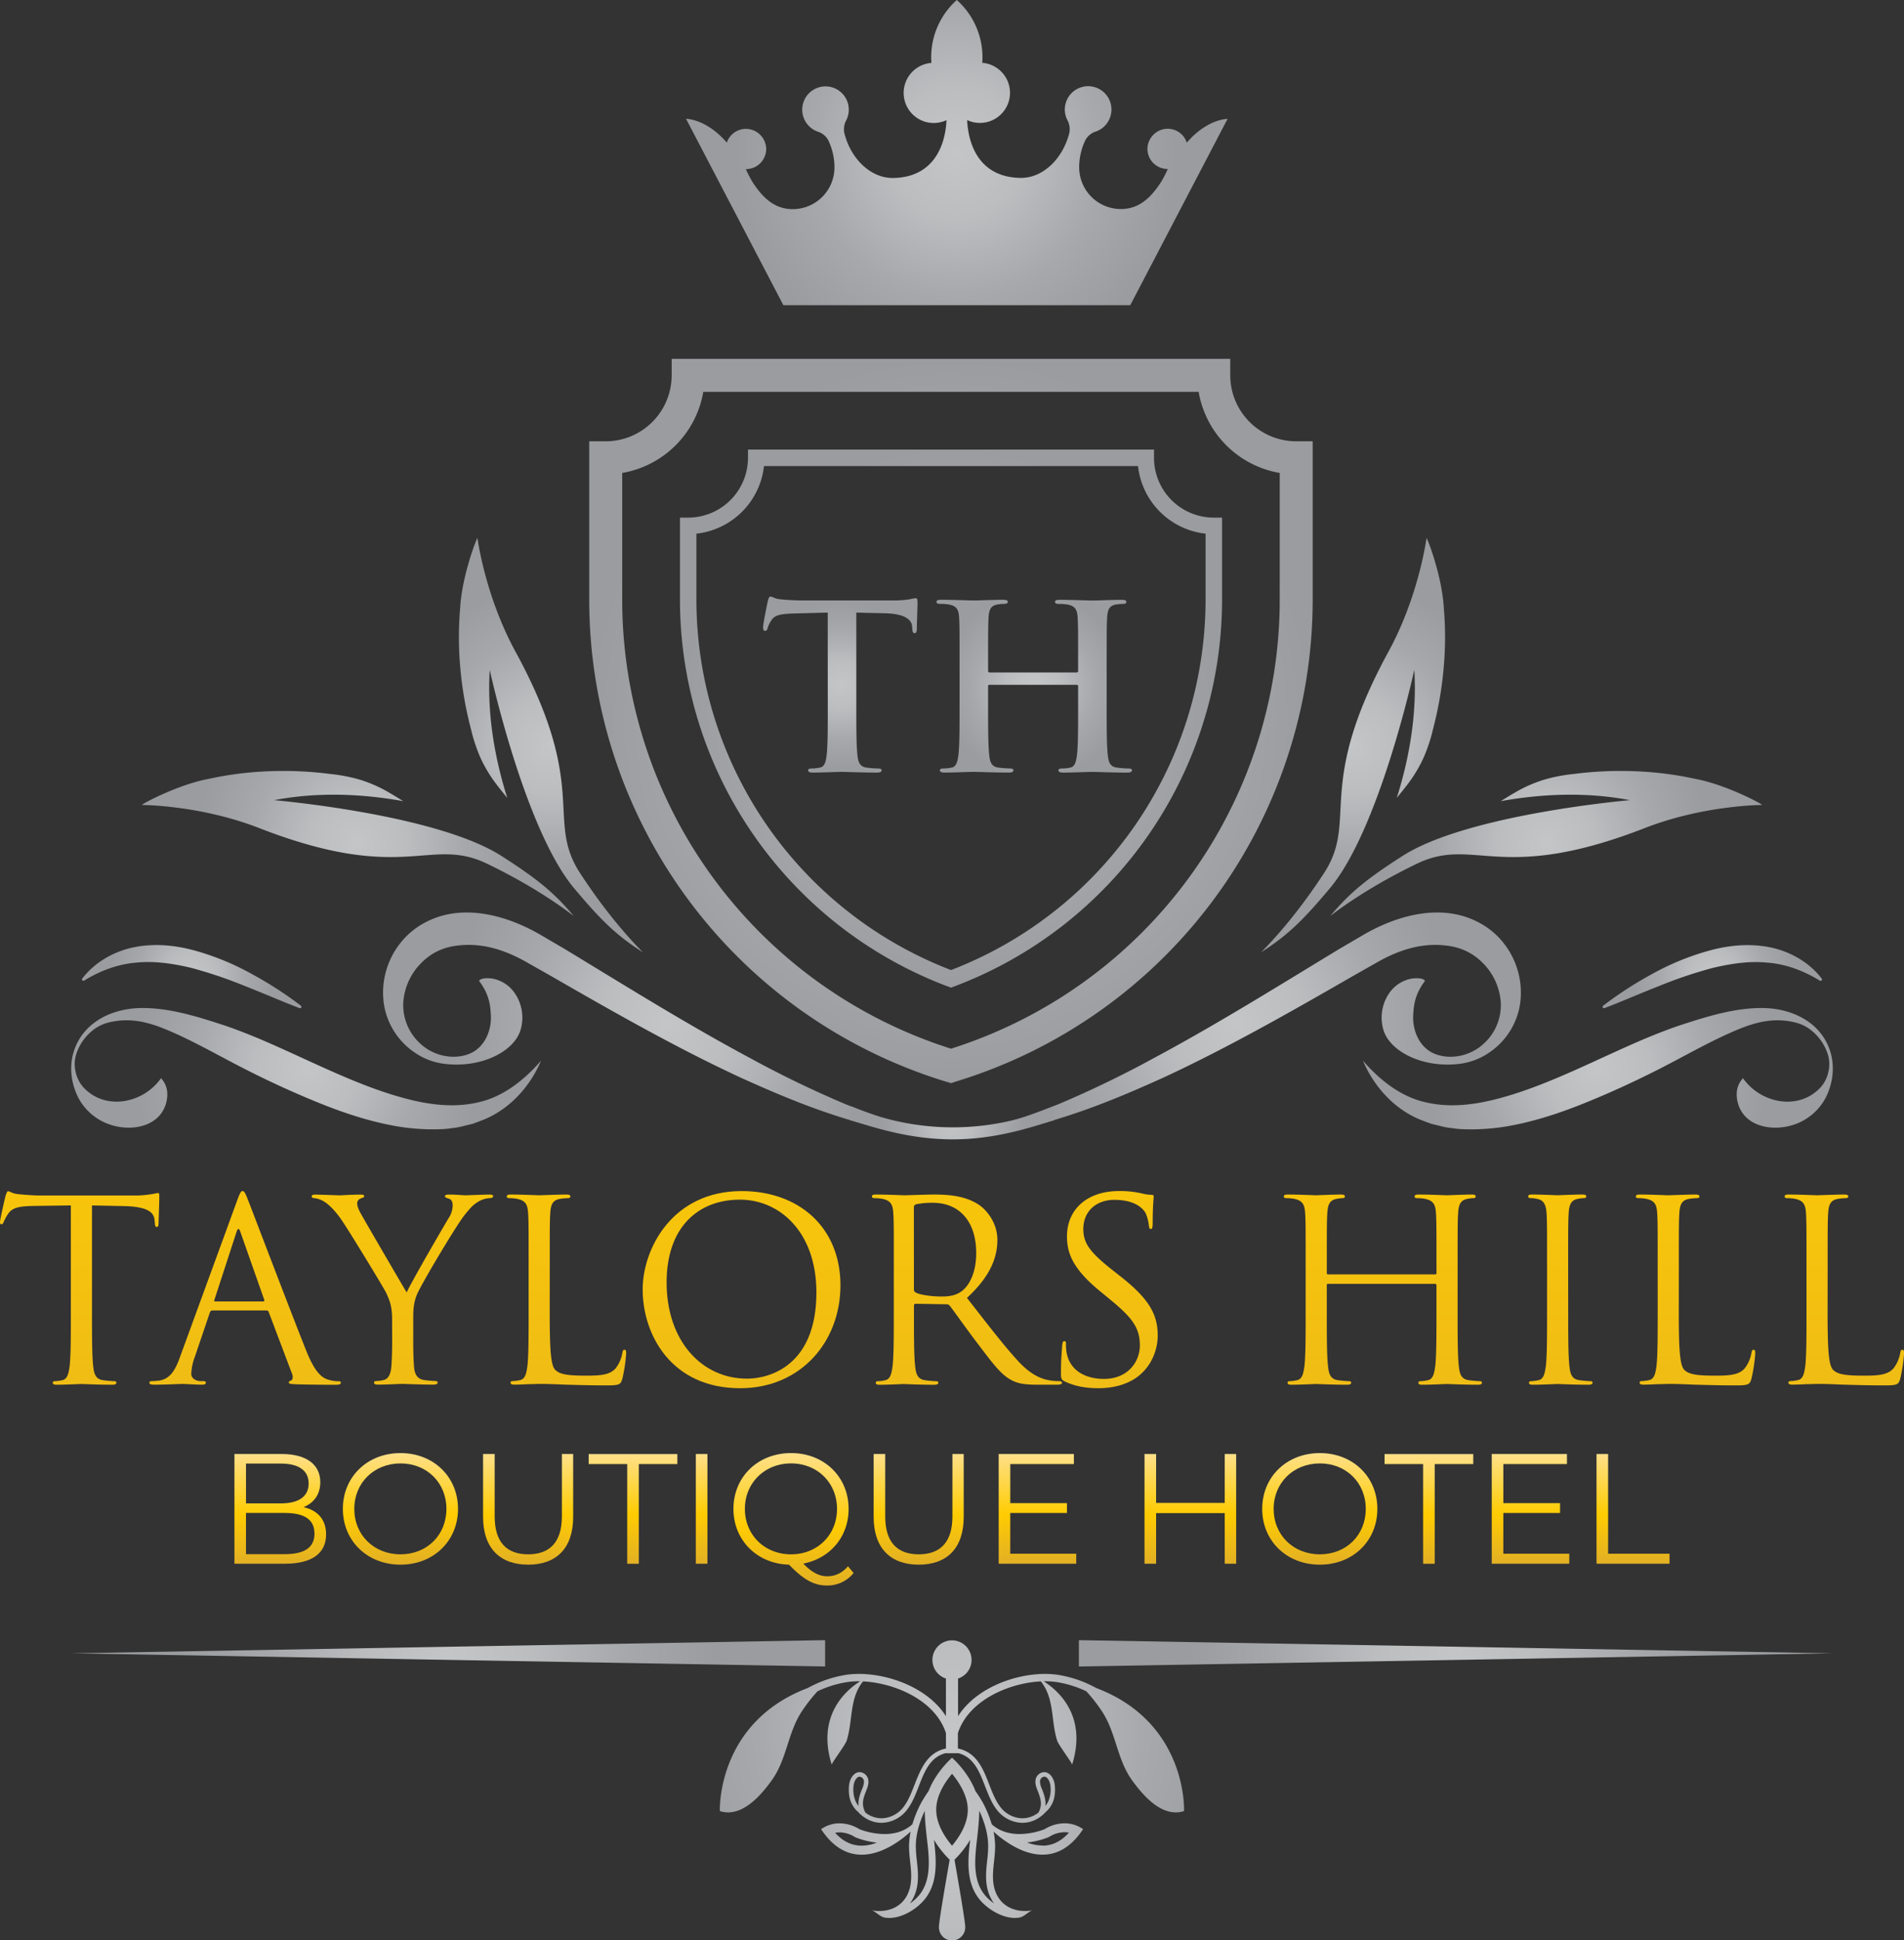 <svg xmlns="http://www.w3.org/2000/svg" xmlns:xlink="http://www.w3.org/1999/xlink" viewBox="0 0 1215.25 1237.65"><rect x="0" y="0" width="1215.25" height="1237.65" fill="#333333" stroke="none"/><defs><style>.cls-1{fill:url(#Tin_Radial);}.cls-2{fill:url(#Tin_Radial-2);}.cls-3{fill:url(#Tin_Radial-3);}.cls-4{fill:url(#Tin_Radial-4);}.cls-5{fill:url(#Tin_Radial-5);}.cls-6{fill:url(#Tin_Radial-6);}.cls-7{fill:url(#Tin_Radial-7);}.cls-8{fill:url(#Tin_Radial-8);}.cls-9{fill:url(#Tin_Radial-9);}.cls-10{fill:url(#Tin_Radial-10);}.cls-11{fill:url(#Tin_Radial-11);}.cls-12{fill:url(#Tin_Radial-12);}.cls-13{fill:url(#Tin_Radial-13);}.cls-14{fill:url(#Tin_Radial-14);}.cls-15{fill:url(#Tin_Radial-15);}.cls-16{fill:url(#Tin_Radial-16);}.cls-17{fill:url(#Tin_Radial-17);}.cls-18{fill:url(#Tin_Radial-18);}.cls-19{fill:url(#Tin_Radial-19);}.cls-20{fill:url(#Tin_Radial-20);}.cls-21{fill:url(#Autumn_Yellow);}.cls-22{fill:url(#Autumn_Yellow-12);}.cls-23{fill:url(#Autumn_Yellow-13);}.cls-24{fill:url(#Autumn_Yellow-14);}.cls-25{fill:url(#Autumn_Yellow-15);}.cls-26{fill:url(#Autumn_Yellow-16);}.cls-27{fill:url(#Autumn_Yellow-17);}.cls-28{fill:url(#Autumn_Yellow-18);}.cls-29{fill:url(#Autumn_Yellow-19);}.cls-30{fill:url(#Autumn_Yellow-20);}.cls-31{fill:url(#Autumn_Yellow-21);}.cls-32{fill:url(#Autumn_Yellow-22);}.cls-33{fill:url(#Autumn_Yellow-23);}.cls-34{fill:url(#Autumn_Yellow-24);}</style><radialGradient id="Tin_Radial" cx="606.96" cy="459.94" r="230.96" gradientUnits="userSpaceOnUse"><stop offset="0.01" stop-color="#c4c5c7"/><stop offset="0.3" stop-color="#bbbdbf"/><stop offset="0.66" stop-color="#a6a8ab"/><stop offset="1" stop-color="#9a9c9f"/></radialGradient><radialGradient id="Tin_Radial-2" cx="606.96" cy="458.44" r="172.32" xlink:href="#Tin_Radial"/><radialGradient id="Tin_Radial-3" cx="610.69" cy="97.35" r="140.26" xlink:href="#Tin_Radial"/><radialGradient id="Tin_Radial-4" cx="424.74" cy="653.07" r="136.98" xlink:href="#Tin_Radial"/><radialGradient id="Tin_Radial-5" cx="195.41" cy="681.78" r="109.53" xlink:href="#Tin_Radial"/><radialGradient id="Tin_Radial-6" cx="122.34" cy="623.02" r="51.52" xlink:href="#Tin_Radial"/><radialGradient id="Tin_Radial-7" cx="351.61" cy="475.39" r="102.23" xlink:href="#Tin_Radial"/><radialGradient id="Tin_Radial-8" cx="228.35" cy="538.07" r="102.78" xlink:href="#Tin_Radial"/><radialGradient id="Tin_Radial-9" cx="790.51" cy="653.07" r="136.98" xlink:href="#Tin_Radial"/><radialGradient id="Tin_Radial-10" cx="1019.84" cy="681.78" r="109.53" xlink:href="#Tin_Radial"/><radialGradient id="Tin_Radial-11" cx="1092.9" cy="623.02" r="51.52" xlink:href="#Tin_Radial"/><radialGradient id="Tin_Radial-12" cx="863.64" cy="475.39" r="102.23" xlink:href="#Tin_Radial"/><radialGradient id="Tin_Radial-13" cx="986.89" cy="538.07" r="102.78" xlink:href="#Tin_Radial"/><radialGradient id="Tin_Radial-14" cx="607.84" cy="716.33" r="46.64" xlink:href="#Tin_Radial"/><radialGradient id="Tin_Radial-15" cx="536.32" cy="436.72" r="52.83" xlink:href="#Tin_Radial"/><radialGradient id="Tin_Radial-16" cx="660.12" cy="437.74" r="58.88" xlink:href="#Tin_Radial"/><radialGradient id="Tin_Radial-17" cx="286.03" cy="1054.73" r="170.23" xlink:href="#Tin_Radial"/><radialGradient id="Tin_Radial-18" cx="929.22" cy="1054.73" r="170.23" xlink:href="#Tin_Radial"/><radialGradient id="Tin_Radial-19" cx="607.62" cy="1179.49" r="164.15" xlink:href="#Tin_Radial"/><radialGradient id="Tin_Radial-20" cx="607.62" cy="1104.66" r="188.04" xlink:href="#Tin_Radial"/><linearGradient id="Autumn_Yellow" x1="607.62" y1="164.79" x2="607.62" y2="1076.33" gradientUnits="userSpaceOnUse"><stop offset="0" stop-color="#fcf2dd"/><stop offset="0" stop-color="#fdecc0"/><stop offset="0" stop-color="#ffe089"/><stop offset="0.55" stop-color="#ffcc02"/><stop offset="0.68" stop-color="#f6c30d"/><stop offset="1" stop-color="#e2b024"/></linearGradient><linearGradient id="Autumn_Yellow-12" x1="178.88" y1="927.58" x2="178.88" y2="997.58" xlink:href="#Autumn_Yellow"/><linearGradient id="Autumn_Yellow-13" x1="255.58" y1="926.98" x2="255.58" y2="998.18" xlink:href="#Autumn_Yellow"/><linearGradient id="Autumn_Yellow-14" x1="337.08" y1="927.58" x2="337.08" y2="998.18" xlink:href="#Autumn_Yellow"/><linearGradient id="Autumn_Yellow-15" x1="404.03" y1="927.58" x2="404.03" y2="997.58" xlink:href="#Autumn_Yellow"/><linearGradient id="Autumn_Yellow-16" x1="447.82" y1="927.58" x2="447.82" y2="997.58" xlink:href="#Autumn_Yellow"/><linearGradient id="Autumn_Yellow-17" x1="506.47" y1="926.98" x2="506.47" y2="1011.48" xlink:href="#Autumn_Yellow"/><linearGradient id="Autumn_Yellow-18" x1="586.37" y1="927.58" x2="586.37" y2="998.18" xlink:href="#Autumn_Yellow"/><linearGradient id="Autumn_Yellow-19" x1="662.17" y1="927.58" x2="662.17" y2="997.58" xlink:href="#Autumn_Yellow"/><linearGradient id="Autumn_Yellow-20" x1="759.77" y1="927.58" x2="759.77" y2="997.58" xlink:href="#Autumn_Yellow"/><linearGradient id="Autumn_Yellow-21" x1="842.37" y1="926.98" x2="842.37" y2="998.18" xlink:href="#Autumn_Yellow"/><linearGradient id="Autumn_Yellow-22" x1="912.02" y1="927.58" x2="912.02" y2="997.58" xlink:href="#Autumn_Yellow"/><linearGradient id="Autumn_Yellow-23" x1="976.87" y1="927.58" x2="976.87" y2="997.58" xlink:href="#Autumn_Yellow"/><linearGradient id="Autumn_Yellow-24" x1="1042.32" y1="927.58" x2="1042.32" y2="997.58" xlink:href="#Autumn_Yellow"/></defs><title>Asset 8SVG</title><g id="Layer_2" data-name="Layer 2"><g id="Layer_1-2" data-name="Layer 1"><path class="cls-1" d="M607,691l-3.05-.92A321.51,321.51,0,0,1,376.08,382.83V281.53H386.6a42.15,42.15,0,0,0,42.1-42.1V228.91H785.22v10.52a42.15,42.15,0,0,0,42.1,42.1h10.52v101.3A321.5,321.5,0,0,1,610,690ZM397.13,301.71v81.13A300.48,300.48,0,0,0,607,669,300.49,300.49,0,0,0,816.8,382.83V301.71A63.31,63.31,0,0,1,765.05,250H448.88A63.32,63.32,0,0,1,397.13,301.71Z"/><path class="cls-2" d="M607,630.08l-1.84-.69A263.77,263.77,0,0,1,434,382.83V330.21h5.26a38.2,38.2,0,0,0,38.15-38.15v-5.26H736.55v5.26a38.19,38.19,0,0,0,38.15,38.15H780v52.62A263.78,263.78,0,0,1,608.8,629.39ZM444.49,340.45v42.38A253.25,253.25,0,0,0,607,618.84a253.25,253.25,0,0,0,162.47-236V340.45a48.77,48.77,0,0,1-43.13-43.13H487.62A48.77,48.77,0,0,1,444.49,340.45Z"/><path class="cls-3" d="M763.44,85a53.29,53.29,0,0,0-5.95,6,12.86,12.86,0,0,0-12.12-8.86,13,13,0,0,0-13,12.67,12.86,12.86,0,0,0,12.86,13c.26,0-2.3,5.39-4.34,8.55-6.7,10.36-14.39,17-25.46,17a26.63,26.63,0,0,1-26.63-26.63,40,40,0,0,1,4-17.42,11.4,11.4,0,0,1,6.6-5.38,14.88,14.88,0,1,0-18.1-7.23,11.9,11.9,0,0,1,1.12,8.47c-4.16,16.1-16.76,28.54-31.12,28.32-25.6-.39-33.27-20.35-34-36.88a19.2,19.2,0,1,0,9.62-36.53c.09-1.2.15-2.42.15-3.64A48.88,48.88,0,0,0,610.69,0a48.88,48.88,0,0,0-16.35,36.49c0,1.23.06,2.44.15,3.64a19.2,19.2,0,1,0,9.62,36.53c-.77,16.53-8.44,36.49-34,36.88-14.36.22-27-12.21-31.12-28.32a11.9,11.9,0,0,1,1.12-8.47A14.86,14.86,0,1,0,522,84a11.4,11.4,0,0,1,6.6,5.38,40,40,0,0,1,4,17.42,26.63,26.63,0,0,1-26.63,26.63c-11.07,0-18.76-6.63-25.46-17-2-3.17-4.61-8.55-4.34-8.55a12.86,12.86,0,0,0,12.86-13,13,13,0,0,0-13-12.67A12.86,12.86,0,0,0,463.89,91a53.29,53.29,0,0,0-5.95-6c-5.69-4.81-12.52-8.65-20.08-9.23L500,194.7H721.4L783.52,75.81C776,76.39,769.13,80.23,763.44,85Z"/><path class="cls-4" d="M605,723.78a139.43,139.43,0,0,1-34.62-2.5,282.94,282.94,0,0,1-33.7-8.52c-22.11-6.94-43.44-16-64.43-25.51-41.83-19.45-81.91-42.36-121.45-65.12L336,613.76c-13.38-7.58-27.63-12.33-43.19-10.62a40.33,40.33,0,0,0-13,3.39A37.89,37.89,0,0,0,269,614.2a39.32,39.32,0,0,0-11.6,25.36,33.19,33.19,0,0,0,11.69,26.95c7.85,6.87,19.74,9.71,29.84,6,10.33-3.78,15-15.08,14.35-25.26-.36-5.19-.66-12.5-7.53-21.5,1.24-2.16,6.6-1.79,8.79-1.41A22.09,22.09,0,0,1,328.14,633a27.55,27.55,0,0,1,3.93,24.62c-4.8,14.19-26.82,24.29-49.85,20.85a42.35,42.35,0,0,1-17.07-6.7A45.71,45.71,0,0,1,245,640.35a50.92,50.92,0,0,1,10-38.05,49.13,49.13,0,0,1,15.83-13.52c23.89-13.08,52.77-5,74.74,7.93l15,8.78c39.24,23.79,77.8,47.89,117.9,69.35a670.71,670.71,0,0,0,61.25,29.59c21,8.28,42.54,16.09,65.29,17.62Z"/><path class="cls-5" d="M305,703.27c-15.3,3.58-31.35,1.53-46.91-2.68-31.41-8.43-61.2-24.61-92.79-38-7.94-3.29-16-6.48-24.34-9.18-16.31-5.3-33.79-10.6-51.11-10.34-18.63.28-37.22,9.27-42.88,28.17C44,681,45.52,691.86,50.27,700.81a35.61,35.61,0,0,0,22.06,17.26c10.88,3,25.15,1.26,31.49-9.19a20.81,20.81,0,0,0,2.94-11.1,14.52,14.52,0,0,0-4-9.95c-10.8,15.51-34.37,20.94-48.69,6.69a20.9,20.9,0,0,1-5.67-10.2,21.2,21.2,0,0,1,.49-12.5,31.72,31.72,0,0,1,9.29-13.67c4.58-4,9.2-5.74,15.22-6.68,13.83-2.17,25.55,2.07,37.91,7.57,15.13,6.76,29.78,15.21,44.95,22.93s30.84,14.94,47,21.49,33,12.18,50.9,15.2a139.61,139.61,0,0,0,27.33,1.7,58.4,58.4,0,0,0,6.93-.66,47.52,47.52,0,0,0,6.87-1.2l6.78-1.69,6.56-2.48c17.48-7.13,30.08-22,36.72-37.72C334.06,689.7,320.38,700,305,703.27Z"/><path class="cls-6" d="M191.13,643.11c-11.75-4.5-23.14-9.52-34.6-14A285.71,285.71,0,0,0,122,617.43c-11.62-2.75-23.31-4.5-34.84-3.35C75.62,615,64.41,619,53.7,625.56a.91.91,0,0,1-1.25-.3.93.93,0,0,1,.06-1c7.79-10.24,20-17.37,33.16-20s26.75-1.22,39.19,2.29a165.28,165.28,0,0,1,35.42,14.56A242.41,242.41,0,0,1,192,641.55a.9.9,0,0,1-.88,1.56Z"/><path class="cls-7" d="M329,415.68c-19.46-35.64-24.24-72.4-24.24-72.4-.22-.83-9.91,23.85-11.06,44.56a217.6,217.6,0,0,0,.14,38.8A232.47,232.47,0,0,0,300.57,465a104.4,104.4,0,0,0,6.15,18.57A88.55,88.55,0,0,0,317,500.55c2.21,2.9,4.5,5.72,6.79,8.5-7.09-22.32-13.09-51.11-11.21-81.69,0,0,22.07,101.43,53.88,139.33,16.78,20,27,30.14,43.89,40.82-14.08-14.14-28.11-32.07-40.12-50.52C347.85,522.71,376.6,502.83,329,415.68Z"/><path class="cls-8" d="M165.48,528.28c-37.84-14.73-74.91-14.76-74.91-14.76-.85-.12,22.38-12.88,42.78-16.68a217.58,217.58,0,0,1,38.5-4.84,232.43,232.43,0,0,1,38.92,1.75,104.37,104.37,0,0,1,19.2,3.72,88.54,88.54,0,0,1,18.12,8c3.16,1.82,6.24,3.73,9.3,5.64-23-4.17-52.36-6.43-82.45-.65,0,0,103.42,8.89,145.09,35.57,22,14.08,33.35,23,46.11,38.29-15.83-12.15-35.4-23.77-55.25-33.32C274,533.25,258,564.3,165.48,528.28Z"/><path class="cls-9" d="M610.25,723.78a139.43,139.43,0,0,0,34.62-2.5,283,283,0,0,0,33.7-8.52c22.11-6.94,43.44-16,64.43-25.51,41.83-19.45,81.91-42.36,121.45-65.12l14.77-8.36c13.38-7.58,27.63-12.33,43.19-10.62a40.33,40.33,0,0,1,13,3.39,37.89,37.89,0,0,1,10.88,7.67,39.32,39.32,0,0,1,11.6,25.36,33.19,33.19,0,0,1-11.69,26.95c-7.85,6.87-19.74,9.71-29.84,6-10.33-3.78-15-15.08-14.35-25.26.36-5.19.66-12.5,7.52-21.5-1.24-2.16-6.6-1.79-8.79-1.41A22.09,22.09,0,0,0,887.1,633a27.55,27.55,0,0,0-3.93,24.62C888,671.81,910,681.9,933,678.47a42.35,42.35,0,0,0,17.07-6.7,45.72,45.72,0,0,0,20.15-31.42,50.92,50.92,0,0,0-10-38.05,49.12,49.12,0,0,0-15.83-13.52c-23.89-13.08-52.77-5-74.74,7.93l-15,8.78c-39.24,23.79-77.8,47.89-117.9,69.35a670.76,670.76,0,0,1-61.25,29.59c-21,8.28-42.54,16.09-65.29,17.62Z"/><path class="cls-10" d="M910.29,703.27c15.3,3.58,31.35,1.53,46.91-2.68,31.41-8.43,61.2-24.61,92.79-38,7.94-3.29,16-6.48,24.34-9.18,16.31-5.3,33.79-10.6,51.11-10.34,18.63.28,37.22,9.27,42.88,28.17,2.93,9.78,1.41,20.63-3.34,29.58a35.61,35.61,0,0,1-22.06,17.26c-10.88,3-25.14,1.26-31.49-9.19a20.82,20.82,0,0,1-2.94-11.1,14.52,14.52,0,0,1,4-9.95c10.8,15.51,34.37,20.94,48.69,6.69a20.89,20.89,0,0,0,5.67-10.2,21.19,21.19,0,0,0-.49-12.5,31.72,31.72,0,0,0-9.29-13.67c-4.58-4-9.2-5.74-15.22-6.68-13.83-2.17-25.55,2.07-37.91,7.57-15.13,6.76-29.78,15.21-44.95,22.93s-30.84,14.94-47,21.49-33,12.18-50.9,15.2a139.6,139.6,0,0,1-27.33,1.7,58.38,58.38,0,0,1-6.93-.66,47.53,47.53,0,0,1-6.87-1.2l-6.78-1.69-6.56-2.48c-17.48-7.13-30.08-22-36.72-37.72C881.18,689.7,894.87,700,910.29,703.27Z"/><path class="cls-11" d="M1024.11,643.11c11.75-4.5,23.14-9.52,34.6-14a285.69,285.69,0,0,1,34.51-11.65c11.62-2.75,23.31-4.5,34.84-3.35,11.56.88,22.78,4.95,33.48,11.49a.91.91,0,0,0,1.25-.3.93.93,0,0,0-.06-1c-7.79-10.24-20-17.37-33.16-20s-26.75-1.22-39.19,2.29A165.29,165.29,0,0,0,1055,621.06a242.43,242.43,0,0,0-31.73,20.49.9.9,0,0,0,.88,1.56Z"/><path class="cls-12" d="M886.23,415.68c19.46-35.64,24.24-72.4,24.24-72.4.23-.83,9.91,23.85,11.06,44.56a217.56,217.56,0,0,1-.14,38.8A232.43,232.43,0,0,1,914.68,465a104.4,104.4,0,0,1-6.15,18.57,88.55,88.55,0,0,1-10.25,16.95c-2.21,2.9-4.5,5.72-6.79,8.5,7.09-22.32,13.09-51.11,11.21-81.69,0,0-22.07,101.43-53.88,139.33-16.78,20-27,30.14-43.89,40.82C819,593.38,833,575.45,845.07,557,867.4,522.71,838.65,502.83,886.23,415.68Z"/><path class="cls-13" d="M1049.76,528.28c37.84-14.73,74.91-14.76,74.91-14.76.85-.12-22.38-12.88-42.78-16.68a217.59,217.59,0,0,0-38.5-4.84,232.43,232.43,0,0,0-38.92,1.75,104.37,104.37,0,0,0-19.2,3.72,88.55,88.55,0,0,0-18.12,8c-3.16,1.82-6.24,3.73-9.3,5.64,23-4.17,52.36-6.43,82.45-.65,0,0-103.42,8.89-145.09,35.57-22,14.08-33.35,23-46.11,38.29,15.83-12.15,35.4-23.77,55.25-33.32C941.21,533.25,957.24,564.3,1049.76,528.28Z"/><path class="cls-14" d="M543.38,705.8a163.55,163.55,0,0,0,129.58,0v8.77c-15.21,4.72-37.31,12.17-64.24,12.28-27.79.11-50.54-7.48-66-12.28Z"/><path class="cls-15" d="M528.3,390.79l-21.73.58c-8.45.29-12,1-14.14,4.23a17.21,17.21,0,0,0-2.48,5.1c-.29,1.17-.73,1.75-1.6,1.75s-1.31-.73-1.31-2.33c0-2.33,2.77-15.6,3.06-16.77.43-1.89.87-2.77,1.75-2.77,1.17,0,2.63,1.45,6.28,1.75,4.23.44,9.77.73,14.58.73h57.75a69.82,69.82,0,0,0,10.06-.73,35.48,35.48,0,0,1,3.94-.72c1,0,1.16.87,1.16,3.06,0,3.06-.44,13.13-.44,16.92-.14,1.45-.43,2.33-1.31,2.33-1.16,0-1.45-.73-1.6-2.92l-.14-1.6c-.3-3.79-4.23-7.87-17.21-8.16l-18.37-.44v59.79c0,13.41,0,24.93.73,31.2.44,4.08,1.31,7.29,5.69,7.87a61.57,61.57,0,0,0,7.44.59c1.6,0,2.33.43,2.33,1.16,0,1-1.17,1.46-2.77,1.46-9.62,0-18.81-.44-22.89-.44-3.35,0-12.54.44-18.37.44-1.89,0-2.91-.44-2.91-1.46,0-.73.58-1.16,2.33-1.16a23.81,23.81,0,0,0,5.25-.59c2.91-.58,3.79-3.79,4.23-8,.73-6.12.73-17.64.73-31.06Z"/><path class="cls-16" d="M687.25,429c.44,0,.87-.29.87-1v-3.06c0-22.17,0-26.25-.29-30.92-.29-5-1.46-7.29-6.27-8.31a30.12,30.12,0,0,0-5.69-.43c-1.6,0-2.48-.3-2.48-1.32s1-1.31,3.06-1.31c7.88,0,17.06.44,21,.44,3.5,0,12.69-.44,18.37-.44,2,0,3.06.3,3.06,1.31s-.88,1.32-2.62,1.32a26,26,0,0,0-4.23.43c-3.94.73-5.1,3.21-5.39,8.31-.29,4.67-.29,8.75-.29,30.92v25.66c0,13.41,0,24.93.72,31.2.44,4.08,1.31,7.29,5.69,7.87a61.57,61.57,0,0,0,7.44.59c1.6,0,2.33.43,2.33,1.16,0,1-1.17,1.46-2.91,1.46-9.48,0-18.67-.44-22.75-.44-3.35,0-12.54.44-18.23.44-2,0-3.06-.44-3.06-1.46,0-.73.58-1.16,2.33-1.16a23.81,23.81,0,0,0,5.25-.59c2.91-.58,3.65-3.79,4.23-8,.73-6.12.73-17.64.73-31.06V437.74a.84.84,0,0,0-.87-.87H631.54a.76.76,0,0,0-.87.87v12.84c0,13.41,0,24.93.72,31.2.44,4.08,1.31,7.29,5.69,7.87a61.67,61.67,0,0,0,7.44.59c1.6,0,2.33.43,2.33,1.16,0,1-1.16,1.46-2.91,1.46-9.48,0-18.67-.44-22.75-.44-3.35,0-12.54.44-18.37.44-1.89,0-2.91-.44-2.91-1.46,0-.73.58-1.16,2.33-1.16a23.81,23.81,0,0,0,5.25-.59c2.91-.58,3.65-3.79,4.23-8,.73-6.12.73-17.64.73-31.06V424.91c0-22.17,0-26.25-.29-30.92-.29-5-1.46-7.29-6.27-8.31a30.12,30.12,0,0,0-5.69-.43c-1.6,0-2.48-.3-2.48-1.32s1-1.31,3.06-1.31c7.88,0,17.06.44,21,.44,3.5,0,12.69-.44,18.37-.44,2,0,3.06.3,3.06,1.31s-.87,1.32-2.62,1.32a25.84,25.84,0,0,0-4.23.43c-3.94.73-5.11,3.21-5.4,8.31-.29,4.67-.29,8.75-.29,30.92V428c0,.73.43,1,.87,1Z"/><polygon class="cls-17" points="526.63 1046.33 45.43 1054.72 526.63 1063.13 526.63 1046.33"/><polygon class="cls-18" points="688.62 1046.33 688.62 1063.13 1169.82 1054.72 688.62 1046.33"/><path class="cls-19" d="M666.77,1166.91a45.86,45.86,0,0,1-16,3.1c-5.91,0-12.45-1.44-17.79-6.23a73.9,73.9,0,0,0-5.67-13.79,86.36,86.36,0,0,0-4.74-7.41c-4.72-12.43-14.93-21.25-14.93-21.25s-10.22,8.82-14.94,21.25A87.06,87.06,0,0,0,588,1150a73.61,73.61,0,0,0-5.67,13.79c-5.34,4.8-11.88,6.24-17.79,6.23a45.81,45.81,0,0,1-16-3.1,24.32,24.32,0,0,0-12.58-3.73,20.29,20.29,0,0,0-11.89,3.73c8,12.16,17.17,16.28,25.89,16.28,13.23,0,25.47-9.46,31.25-14.72a48.64,48.64,0,0,0-1,9.5c0,10.23,3.72,21.08-1.09,30.77-3.58,7.24-10.59,10.37-18,10.37a27.64,27.64,0,0,1-5.05-.48c2.58.48,5.3,4,8.42,4.62a16.62,16.62,0,0,0,3.14.29c8.09,0,17-5.4,22-11.21,8.91-10.33,8.16-24.21,6.68-37.06-.06-.52-.12-1-.18-1.57a63.67,63.67,0,0,0,10,12.7c-2.43,13.81-6.85,39.46-6.85,42.83a8.4,8.4,0,1,0,16.79,0c0-3.37-4.42-29-6.85-42.84a63.39,63.39,0,0,0,10-12.71c-.06.53-.13,1.05-.18,1.58-1.49,12.85-2.23,26.73,6.67,37.06,5,5.8,13.94,11.21,22,11.21a16.63,16.63,0,0,0,3.15-.29c3.12-.61,5.84-4.14,8.42-4.62a27.61,27.61,0,0,1-5.05.48c-7.37,0-14.37-3.14-18-10.37-4.81-9.69-1.07-20.54-1.08-30.77a48.65,48.65,0,0,0-1-9.5c5.78,5.25,18,14.71,31.25,14.71,8.72,0,17.88-4.12,25.89-16.28a20.3,20.3,0,0,0-11.89-3.73A24.3,24.3,0,0,0,666.77,1166.91ZM549.9,1177.43c-6.3,0-11.87-2.7-16.88-8.21a15.05,15.05,0,0,1,2.88-.28,18.83,18.83,0,0,1,9.63,2.91l.33.2.36.15a51.89,51.89,0,0,0,13.47,3.3A28.06,28.06,0,0,1,549.9,1177.43Zm36.4,32a30.09,30.09,0,0,1-5.59,4.94,23.69,23.69,0,0,0,2.29-3.71c3.91-7.88,3-16.29,2.19-23.71a82.91,82.91,0,0,1-.66-9c0-7.1,1.92-14.73,5.7-22.72.11,6.78.9,13.56,1.71,20.53C593.33,1187.91,594,1200.48,586.3,1209.47Zm21.33-32c-4.33-5.12-10.08-13.65-10.08-22.91s5.76-17.82,10.1-22.93c4.61,5.49,10.05,14.09,10.05,22.93C617.7,1163.85,611.95,1172.38,607.62,1177.5Zm26.92,36.91a29.91,29.91,0,0,1-5.59-4.94c-7.75-9-7-21.56-5.63-33.74.8-6.95,1.59-13.71,1.7-20.47,3.76,8,5.67,15.62,5.69,22.72a82.81,82.81,0,0,1-.65,9c-.8,7.42-1.71,15.82,2.19,23.71A23,23,0,0,0,634.54,1214.41Zm30.81-37a28.12,28.12,0,0,1-9.81-1.93,51.94,51.94,0,0,0,13.48-3.3l.36-.15.33-.2a18.83,18.83,0,0,1,9.63-2.91,15.05,15.05,0,0,1,2.88.28C677.21,1174.73,671.65,1177.43,665.35,1177.43Z"/><path class="cls-20" d="M699.65,1076.84a75.26,75.26,0,0,0-23.74-8.29c-20-3.31-51.1,5.35-64.42,26.27v-24a12.49,12.49,0,1,0-7.74,0v24c-13.32-20.92-44.45-29.58-64.42-26.27a75.26,75.26,0,0,0-23.74,8.29c-58.5,22.18-56.14,78.55-56.14,78.55,13.82,4.37,26-9.75,33.05-19.55,9.79-13.5,10.24-30.43,19.23-44a101.54,101.54,0,0,1,10.06-12.9,69.63,69.63,0,0,1,18.3-5.77,49.35,49.35,0,0,1,8.92-.59c-8.43,5.27-28.14,21.44-18.14,53.2-.26-.84,8.64-12.53,9.53-15.34,4.1-12.93,1.54-26.67,10.42-37.8,20.29,1,46.14,12,52.94,33v9.8c-11.95,2.55-16,12.93-20,23-2,5.13-3.88,10-6.73,13.83a18.21,18.21,0,0,1-13.7,7.68,16.62,16.62,0,0,1-11-3.66,12.85,12.85,0,0,1-1.53-5c-.19-2.93.82-5.72,1.87-8.41.8-2.07,1.73-4.18,1.61-6.44a5.91,5.91,0,0,0-5.34-5.91l-.37,0c-3.31,0-6.27,3.79-6.69,8.7-.33,3.84,0,8.14,1.83,11.61a18.59,18.59,0,0,0,1.69,2.68,13.63,13.63,0,0,0,2.14,2.24c4.33,4.81,10,7.34,15.9,7.07a21.09,21.09,0,0,0,15.89-8.84c3.09-4.16,5.14-9.42,7.11-14.5,3.72-9.57,7.28-18.64,17.27-21.12v.08h7.74v-.08c10,2.48,13.56,11.55,17.27,21.12,2,5.08,4,10.34,7.11,14.5a21.09,21.09,0,0,0,15.89,8.84c6,.27,11.57-2.26,15.9-7.07a13.5,13.5,0,0,0,2.14-2.24,18.59,18.59,0,0,0,1.69-2.68c1.8-3.47,2.16-7.77,1.83-11.61-.42-4.91-3.38-8.7-6.7-8.7l-.37,0a5.91,5.91,0,0,0-5.34,5.91c-.11,2.26.82,4.38,1.62,6.44,1,2.69,2.05,5.48,1.87,8.41a12.91,12.91,0,0,1-1.53,5,16.59,16.59,0,0,1-11,3.66,18.22,18.22,0,0,1-13.7-7.68c-2.86-3.85-4.74-8.7-6.74-13.83-3.92-10.11-8-20.5-20-23v-9.8c6.8-21,32.65-32,52.94-33,8.88,11.14,6.32,24.87,10.42,37.8.89,2.81,9.79,14.5,9.53,15.34,10-31.75-9.71-47.92-18.14-53.2a49.39,49.39,0,0,1,8.92.59,69.65,69.65,0,0,1,18.29,5.77,101.57,101.57,0,0,1,10.06,12.9c9,13.62,9.45,30.54,19.23,44,7.09,9.8,19.23,23.93,33.05,19.55C755.8,1155.4,758.15,1099,699.65,1076.84Zm-149.64,65c-1.21,3.11-2.28,6.19-2.06,9.64,0,.22,0,.43.06.65l-.29-.36a15.49,15.49,0,0,1-1.43-2.26,18.91,18.91,0,0,1-1.52-10c.31-3.59,2.25-6.07,3.82-6.07h.13a3.1,3.1,0,0,1,2.71,3.19,12.23,12.23,0,0,1-1.21,4.69Zm113.79-5.25a3.1,3.1,0,0,1,2.71-3.19h.13c1.56,0,3.52,2.49,3.82,6.07a18.92,18.92,0,0,1-1.51,10,16,16,0,0,1-1.43,2.25l-.29.36c0-.21,0-.43.06-.65.21-3.45-.85-6.53-2.06-9.64l-.23-.57A12.26,12.26,0,0,1,663.8,1136.56Z"/><path class="cls-21" d="M58.71,836.84c0,15.4,0,28.07.8,34.81.48,4.65,1.44,8.18,6.26,8.82a70,70,0,0,0,7.22.64c1,0,1.28.48,1.28,1,0,.8-.8,1.28-2.57,1.28-8.82,0-18.93-.48-19.73-.48s-10.91.48-15.72.48c-1.76,0-2.57-.32-2.57-1.28,0-.48.32-1,1.28-1a24.78,24.78,0,0,0,4.81-.64c3.21-.64,4-4.17,4.65-8.82.8-6.74.8-19.41.8-34.81V769l-23.74.32c-9.95.16-13.8,1.28-16.36,5.13a28.22,28.22,0,0,0-2.73,5c-.48,1.28-1,1.6-1.6,1.6-.48,0-.8-.48-.8-1.44,0-1.6,3.21-15.4,3.53-16.68.32-1,1-3,1.6-3,1.12,0,2.73,1.6,7.06,1.93,4.65.48,10.75.8,12.67.8H85a64.17,64.17,0,0,0,11.39-.8c2.41-.32,3.85-.8,4.49-.8.8,0,.8,1,.8,1.93,0,4.81-.48,15.88-.48,17.65,0,1.44-.48,2.09-1.12,2.09-.8,0-1.12-.48-1.28-2.73l-.16-1.77c-.48-4.81-4.33-8.5-19.73-8.82L58.71,769Z"/><path class="cls-21" d="M151.28,766.09c1.93-5.29,2.57-6.26,3.53-6.26s1.6.8,3.53,5.77c2.41,6.1,27.59,72.35,37.38,96.73,5.77,14.28,10.43,16.84,13.8,17.81a20.72,20.72,0,0,0,6.42,1c1,0,1.6.16,1.6,1,0,1-1.44,1.28-3.21,1.28-2.41,0-14.12,0-25.19-.32-3-.16-4.81-.16-4.81-1.12,0-.64.48-1,1.12-1.12,1-.32,1.92-1.77,1-4.33L171.5,837a1.4,1.4,0,0,0-1.44-1H135.56a1.69,1.69,0,0,0-1.6,1.28l-9.63,28.39a33.86,33.86,0,0,0-2.25,10.75c0,3.21,3.37,4.65,6.1,4.65h1.6c1.12,0,1.6.32,1.6,1,0,1-1,1.28-2.41,1.28-3.85,0-10.75-.48-12.51-.48s-10.59.48-18.13.48c-2.09,0-3-.32-3-1.28,0-.64.64-1,1.44-1,1.12,0,3.37-.16,4.65-.32,7.38-1,10.59-7.06,13.47-15.08ZM168,830.26c.8,0,.8-.48.64-1.12l-15.24-43.31q-1.2-3.61-2.41,0l-14.12,43.31c-.32.8,0,1.12.48,1.12Z"/><path class="cls-21" d="M250.27,841.81c0-8.66-1.6-12.19-3.69-16.84-1.12-2.57-22.62-37.86-28.23-46.2-4-5.94-8-9.94-10.91-11.87a15.34,15.34,0,0,0-6.9-2.57c-.8,0-1.6-.32-1.6-1.12,0-.64.64-1.12,2.09-1.12,3,0,15.08.48,15.88.48,1.12,0,7.22-.48,13.48-.48,1.76,0,2.08.48,2.08,1.12s-1,.8-2.41,1.44a3.25,3.25,0,0,0-2.08,2.89c0,1.93.8,3.85,2.08,6.26,2.57,4.65,26.63,46,29.52,50.69,3-6.74,23.42-41.87,26.63-47.16a15.65,15.65,0,0,0,2.73-8.18c0-2.25-.64-4-2.57-4.49-1.44-.48-2.41-.8-2.41-1.6,0-.64,1-1,2.57-1,4.17,0,9.3.48,10.59.48,1,0,12.51-.48,15.56-.48,1.12,0,2.08.32,2.08,1,0,.8-.8,1.28-2.08,1.28a15.27,15.27,0,0,0-7.38,2.25c-3.21,1.92-5,3.85-8.5,8.18-5.29,6.42-27.75,44.12-30.64,51-2.41,5.77-2.41,10.75-2.41,16v13.8c0,2.57,0,9.3.48,16,.32,4.65,1.76,8.18,6.58,8.82a70,70,0,0,0,7.22.64c1,0,1.28.48,1.28,1,0,.8-.8,1.28-2.57,1.28-8.82,0-18.93-.48-19.73-.48s-10.91.48-15.72.48c-1.77,0-2.57-.32-2.57-1.28,0-.48.32-1,1.28-1a24.77,24.77,0,0,0,4.81-.64c3.21-.64,4.65-4.17,5-8.82.48-6.74.48-13.48.48-16Z"/><path class="cls-21" d="M350.86,837.16c0,23.58.64,33.85,3.53,36.74,2.57,2.57,6.74,3.69,19.25,3.69,8.5,0,15.56-.16,19.41-4.81a22.35,22.35,0,0,0,4.17-9.63c.16-1.28.48-2.08,1.44-2.08.8,0,1,.64,1,2.41a102.51,102.51,0,0,1-2.41,16c-1.12,3.69-1.6,4.33-10.11,4.33-11.55,0-19.89-.32-26.63-.48-6.74-.32-11.71-.48-16.36-.48-.64,0-3.37.16-6.58.16-3.21.16-6.74.32-9.14.32-1.77,0-2.57-.32-2.57-1.28,0-.48.32-1,1.28-1a24.77,24.77,0,0,0,4.81-.64c3.21-.64,4-4.17,4.65-8.82.8-6.74.8-19.41.8-34.81V808.6c0-25,0-29.52-.32-34.65-.32-5.46-1.6-8-6.9-9.14a30,30,0,0,0-5.46-.48c-.64,0-1.28-.32-1.28-1,0-1,.8-1.28,2.57-1.28,7.22,0,17.33.48,18.13.48s12.51-.48,17.33-.48c1.76,0,2.57.32,2.57,1.28,0,.64-.64,1-1.28,1a37.71,37.71,0,0,0-5.29.48c-4.65.8-5.94,3.53-6.26,9.14-.32,5.13-.32,9.62-.32,34.65Z"/><path class="cls-21" d="M473.43,759.84c36.09,0,63,22.78,63,60.16,0,35.93-25.35,65.61-64,65.61-44,0-62.24-34.17-62.24-63C410.22,796.57,429.15,759.84,473.43,759.84Zm3.37,119.67c14.44,0,44.28-8.34,44.28-55,0-38.5-23.42-59.2-48.77-59.2-26.79,0-46.84,17.65-46.84,52.78C425.46,855.45,447.92,879.51,476.8,879.51Z"/><path class="cls-21" d="M570.49,808.6c0-25,0-29.52-.32-34.65-.32-5.46-1.6-8-6.9-9.14a30,30,0,0,0-5.46-.48c-.64,0-1.28-.32-1.28-1,0-1,.8-1.28,2.57-1.28,7.22,0,17.33.48,18.13.48,1.77,0,14-.48,18.93-.48,10.11,0,20.86,1,29.36,7.06,4,2.89,11.07,10.75,11.07,21.82,0,11.87-5,23.74-19.41,37.06,13.15,16.84,24.06,31.12,33.37,41.07,8.66,9.14,15.56,10.91,19.57,11.55a38.49,38.49,0,0,0,6.26.48c.8,0,1.44.48,1.44,1,0,1-1,1.28-3.85,1.28H662.57c-9,0-13-.8-17.16-3-6.9-3.69-12.51-11.55-21.66-23.58-6.74-8.82-14.28-19.57-17.49-23.74a2.58,2.58,0,0,0-2.08-1l-19.73-.32c-.8,0-1.12.48-1.12,1.28v3.85c0,15.4,0,28.07.8,34.81.48,4.65,1.44,8.18,6.26,8.82a70,70,0,0,0,7.22.64c1,0,1.28.48,1.28,1,0,.8-.8,1.28-2.57,1.28-8.82,0-18.93-.48-19.73-.48-.16,0-10.27.48-15.08.48-1.77,0-2.57-.32-2.57-1.28,0-.48.32-1,1.28-1a24.77,24.77,0,0,0,4.81-.64c3.21-.64,4-4.17,4.65-8.82.8-6.74.8-19.41.8-34.81Zm12.83,14a2.1,2.1,0,0,0,1.12,1.93c2.41,1.44,9.79,2.57,16.84,2.57,3.85,0,8.34-.48,12-3,5.61-3.85,9.79-12.51,9.79-24.71,0-20.05-10.59-32.08-27.75-32.08a48.45,48.45,0,0,0-10.75,1,1.94,1.94,0,0,0-1.28,1.93Z"/><path class="cls-21" d="M679.58,881.27c-2.24-1.12-2.41-1.76-2.41-6.1,0-8,.64-14.44.8-17,.16-1.76.48-2.57,1.28-2.57,1,0,1.12.48,1.12,1.77a28.26,28.26,0,0,0,.48,5.94c2.41,11.87,13,16.36,23.74,16.36,15.4,0,22.94-11.07,22.94-21.34,0-11.07-4.65-17.48-18.45-28.88l-7.22-5.94c-17-14-20.85-23.9-20.85-34.81,0-17.16,12.83-28.88,33.21-28.88a62.17,62.17,0,0,1,14.92,1.6,26.25,26.25,0,0,0,5.61.8c1.28,0,1.6.32,1.6,1.12s-.64,6.1-.64,17c0,2.57-.32,3.69-1.12,3.69-1,0-1.12-.8-1.28-2.09a28.19,28.19,0,0,0-2.08-8c-1-1.77-5.3-8.5-20.05-8.5-11.07,0-19.73,6.9-19.73,18.61,0,9.14,4.17,14.92,19.57,26.95l4.49,3.53c18.93,14.92,23.42,24.87,23.42,37.7,0,6.58-2.57,18.77-13.64,26.63-6.9,4.81-15.56,6.74-24.22,6.74C693.54,885.61,686.16,884.48,679.58,881.27Z"/><path class="cls-21" d="M930.33,836.84c0,15.4,0,28.07.8,34.81.48,4.65,1.44,8.18,6.26,8.82a70,70,0,0,0,7.22.64c1,0,1.28.48,1.28,1,0,.8-.8,1.28-2.57,1.28-8.82,0-18.93-.48-19.73-.48s-10.91.48-15.72.48c-1.77,0-2.57-.32-2.57-1.28,0-.48.32-1,1.28-1a24.77,24.77,0,0,0,4.81-.64c3.21-.64,4-4.17,4.65-8.82.8-6.74.8-19.41.8-34.81V820a.92.92,0,0,0-1-1h-68a.84.84,0,0,0-1,1v16.84c0,15.4,0,28.07.8,34.81.48,4.65,1.44,8.18,6.26,8.82a70,70,0,0,0,7.22.64c1,0,1.28.48,1.28,1,0,.8-.8,1.28-2.57,1.28-8.82,0-18.93-.48-19.73-.48s-10.91.48-15.72.48c-1.76,0-2.57-.32-2.57-1.28,0-.48.32-1,1.28-1a24.79,24.79,0,0,0,4.81-.64c3.21-.64,4-4.17,4.65-8.82.8-6.74.8-19.41.8-34.81V808.6c0-25,0-29.52-.32-34.65-.32-5.46-1.6-8-6.9-9.14a30,30,0,0,0-5.45-.48c-.64,0-1.28-.32-1.28-1,0-1,.8-1.28,2.57-1.28,7.22,0,17.33.48,18.13.48s10.91-.48,15.72-.48c1.76,0,2.57.32,2.57,1.28,0,.64-.64,1-1.28,1a23.85,23.85,0,0,0-4,.48c-4.33.8-5.62,3.53-5.94,9.14-.32,5.13-.32,9.62-.32,34.65V812a.84.84,0,0,0,1,1h68a.84.84,0,0,0,1-1V808.6c0-25,0-29.52-.32-34.65-.32-5.46-1.6-8-6.9-9.14a30,30,0,0,0-5.46-.48c-.64,0-1.28-.32-1.28-1,0-1,.8-1.28,2.57-1.28,7.22,0,17.33.48,18.13.48s10.91-.48,15.72-.48c1.77,0,2.57.32,2.57,1.28,0,.64-.64,1-1.28,1a23.86,23.86,0,0,0-4,.48c-4.33.8-5.61,3.53-5.94,9.14-.32,5.13-.32,9.62-.32,34.65Z"/><path class="cls-21" d="M1000.92,836.84c0,15.4,0,28.07.8,34.81.48,4.65,1.44,8.18,6.26,8.82a70,70,0,0,0,7.22.64c1,0,1.28.48,1.28,1,0,.8-.8,1.28-2.57,1.28-8.82,0-18.93-.48-19.73-.48s-10.91.48-15.72.48c-1.77,0-2.57-.32-2.57-1.28,0-.48.32-1,1.28-1a24.77,24.77,0,0,0,4.81-.64c3.21-.64,4-4.17,4.65-8.82.8-6.74.8-19.41.8-34.81V808.6c0-25,0-29.52-.32-34.65-.32-5.46-1.92-8.18-5.45-9a21.06,21.06,0,0,0-5-.64c-.64,0-1.28-.32-1.28-1,0-1,.8-1.28,2.57-1.28,5.29,0,15.4.48,16.2.48s10.91-.48,15.72-.48c1.77,0,2.57.32,2.57,1.28,0,.64-.64,1-1.28,1a23.86,23.86,0,0,0-4,.48c-4.33.8-5.61,3.53-5.94,9.14-.32,5.13-.32,9.62-.32,34.65Z"/><path class="cls-21" d="M1071.51,837.16c0,23.58.64,33.85,3.53,36.74,2.57,2.57,6.74,3.69,19.25,3.69,8.5,0,15.56-.16,19.41-4.81a22.35,22.35,0,0,0,4.17-9.63c.16-1.28.48-2.08,1.44-2.08.8,0,1,.64,1,2.41a102.51,102.51,0,0,1-2.41,16c-1.12,3.69-1.6,4.33-10.11,4.33-11.55,0-19.89-.32-26.63-.48-6.74-.32-11.71-.48-16.36-.48-.64,0-3.37.16-6.58.16-3.21.16-6.74.32-9.14.32-1.77,0-2.57-.32-2.57-1.28,0-.48.32-1,1.28-1a24.77,24.77,0,0,0,4.81-.64c3.21-.64,4-4.17,4.65-8.82.8-6.74.8-19.41.8-34.81V808.6c0-25,0-29.52-.32-34.65-.32-5.46-1.6-8-6.9-9.14a30,30,0,0,0-5.46-.48c-.64,0-1.28-.32-1.28-1,0-1,.8-1.28,2.57-1.28,7.22,0,17.33.48,18.13.48s12.51-.48,17.33-.48c1.76,0,2.57.32,2.57,1.28,0,.64-.64,1-1.28,1a37.71,37.71,0,0,0-5.29.48c-4.65.8-5.94,3.53-6.26,9.14-.32,5.13-.32,9.62-.32,34.65Z"/><path class="cls-21" d="M1166.48,837.16c0,23.58.64,33.85,3.53,36.74,2.57,2.57,6.74,3.69,19.25,3.69,8.5,0,15.56-.16,19.41-4.81a22.36,22.36,0,0,0,4.17-9.63c.16-1.28.48-2.08,1.44-2.08.8,0,1,.64,1,2.41a102.34,102.34,0,0,1-2.41,16c-1.12,3.69-1.6,4.33-10.11,4.33-11.55,0-19.89-.32-26.63-.48-6.74-.32-11.71-.48-16.36-.48-.64,0-3.37.16-6.58.16-3.21.16-6.74.32-9.14.32-1.76,0-2.57-.32-2.57-1.28,0-.48.32-1,1.28-1a24.79,24.79,0,0,0,4.81-.64c3.21-.64,4-4.17,4.65-8.82.8-6.74.8-19.41.8-34.81V808.6c0-25,0-29.52-.32-34.65-.32-5.46-1.6-8-6.9-9.14a30,30,0,0,0-5.45-.48c-.64,0-1.28-.32-1.28-1,0-1,.8-1.28,2.57-1.28,7.22,0,17.33.48,18.13.48s12.51-.48,17.33-.48c1.77,0,2.57.32,2.57,1.28,0,.64-.64,1-1.28,1a37.67,37.67,0,0,0-5.29.48c-4.65.8-5.94,3.53-6.26,9.14-.32,5.13-.32,9.62-.32,34.65Z"/><path class="cls-22" d="M208.13,978.88c0,11.9-8.8,18.7-26.3,18.7h-32.2v-70h30.2c15.6,0,24.6,6.6,24.6,18,0,8-4.3,13.3-10.7,15.9C202.73,963.48,208.13,969.38,208.13,978.88ZM157,933.68v25.4h22.3c11.2,0,17.7-4.3,17.7-12.7s-6.5-12.7-17.7-12.7Zm43.7,44.6c0-9.1-6.7-13.1-19-13.1H157v26.3h24.7C194,991.48,200.73,987.48,200.73,978.28Z"/><path class="cls-23" d="M218.83,962.58c0-20.4,15.6-35.6,36.8-35.6,21,0,36.7,15.1,36.7,35.6s-15.7,35.6-36.7,35.6C234.43,998.18,218.83,983,218.83,962.58Zm66.1,0c0-16.7-12.5-29-29.3-29s-29.5,12.3-29.5,29,12.6,29,29.5,29S284.93,979.28,284.93,962.58Z"/><path class="cls-24" d="M308.33,967.68v-40.1h7.4v39.8c0,16.6,7.8,24.2,21.4,24.2s21.5-7.6,21.5-24.2v-39.8h7.2v40.1c0,20.1-10.8,30.5-28.7,30.5S308.33,987.78,308.33,967.68Z"/><path class="cls-25" d="M400.33,934h-24.6v-6.4h56.6V934h-24.6v63.6h-7.4Z"/><path class="cls-26" d="M444.12,927.58h7.4v70h-7.4Z"/><path class="cls-27" d="M544.83,1003.48a21.48,21.48,0,0,1-17,8c-8.2,0-15-3.7-24.2-13.3-20.5-.6-35.5-15.6-35.5-35.6,0-20.4,15.6-35.6,36.8-35.6,21,0,36.7,15.1,36.7,35.6,0,17.9-11.9,31.6-28.9,34.9,5.3,5.6,10.2,8.1,15.2,8.1,5.3,0,9.6-2.1,13.3-6.4Zm-39.9-11.9c16.8,0,29.3-12.4,29.3-29s-12.5-29-29.3-29-29.5,12.4-29.5,29S488,991.58,504.92,991.58Z"/><path class="cls-28" d="M557.62,967.68v-40.1H565v39.8c0,16.6,7.8,24.2,21.4,24.2s21.5-7.6,21.5-24.2v-39.8h7.2v40.1c0,20.1-10.8,30.5-28.7,30.5S557.62,987.78,557.62,967.68Z"/><path class="cls-29" d="M686.92,991.18v6.4h-49.5v-70h48V934h-40.6v24.9H681v6.3h-36.2v26Z"/><path class="cls-30" d="M789,927.58v70h-7.3v-32.3h-43.8v32.3h-7.4v-70h7.4v31.2h43.8v-31.2Z"/><path class="cls-31" d="M805.62,962.58c0-20.4,15.6-35.6,36.8-35.6,21,0,36.7,15.1,36.7,35.6s-15.7,35.6-36.7,35.6C821.22,998.18,805.62,983,805.62,962.58Zm66.1,0c0-16.7-12.5-29-29.3-29s-29.5,12.3-29.5,29,12.6,29,29.5,29S871.72,979.28,871.72,962.58Z"/><path class="cls-32" d="M908.32,934h-24.6v-6.4h56.6V934h-24.6v63.6h-7.4Z"/><path class="cls-33" d="M1001.62,991.18v6.4h-49.5v-70h48V934h-40.6v24.9h36.2v6.3h-36.2v26Z"/><path class="cls-34" d="M1019,927.58h7.4v63.6h39.2v6.4H1019Z"/></g></g></svg>